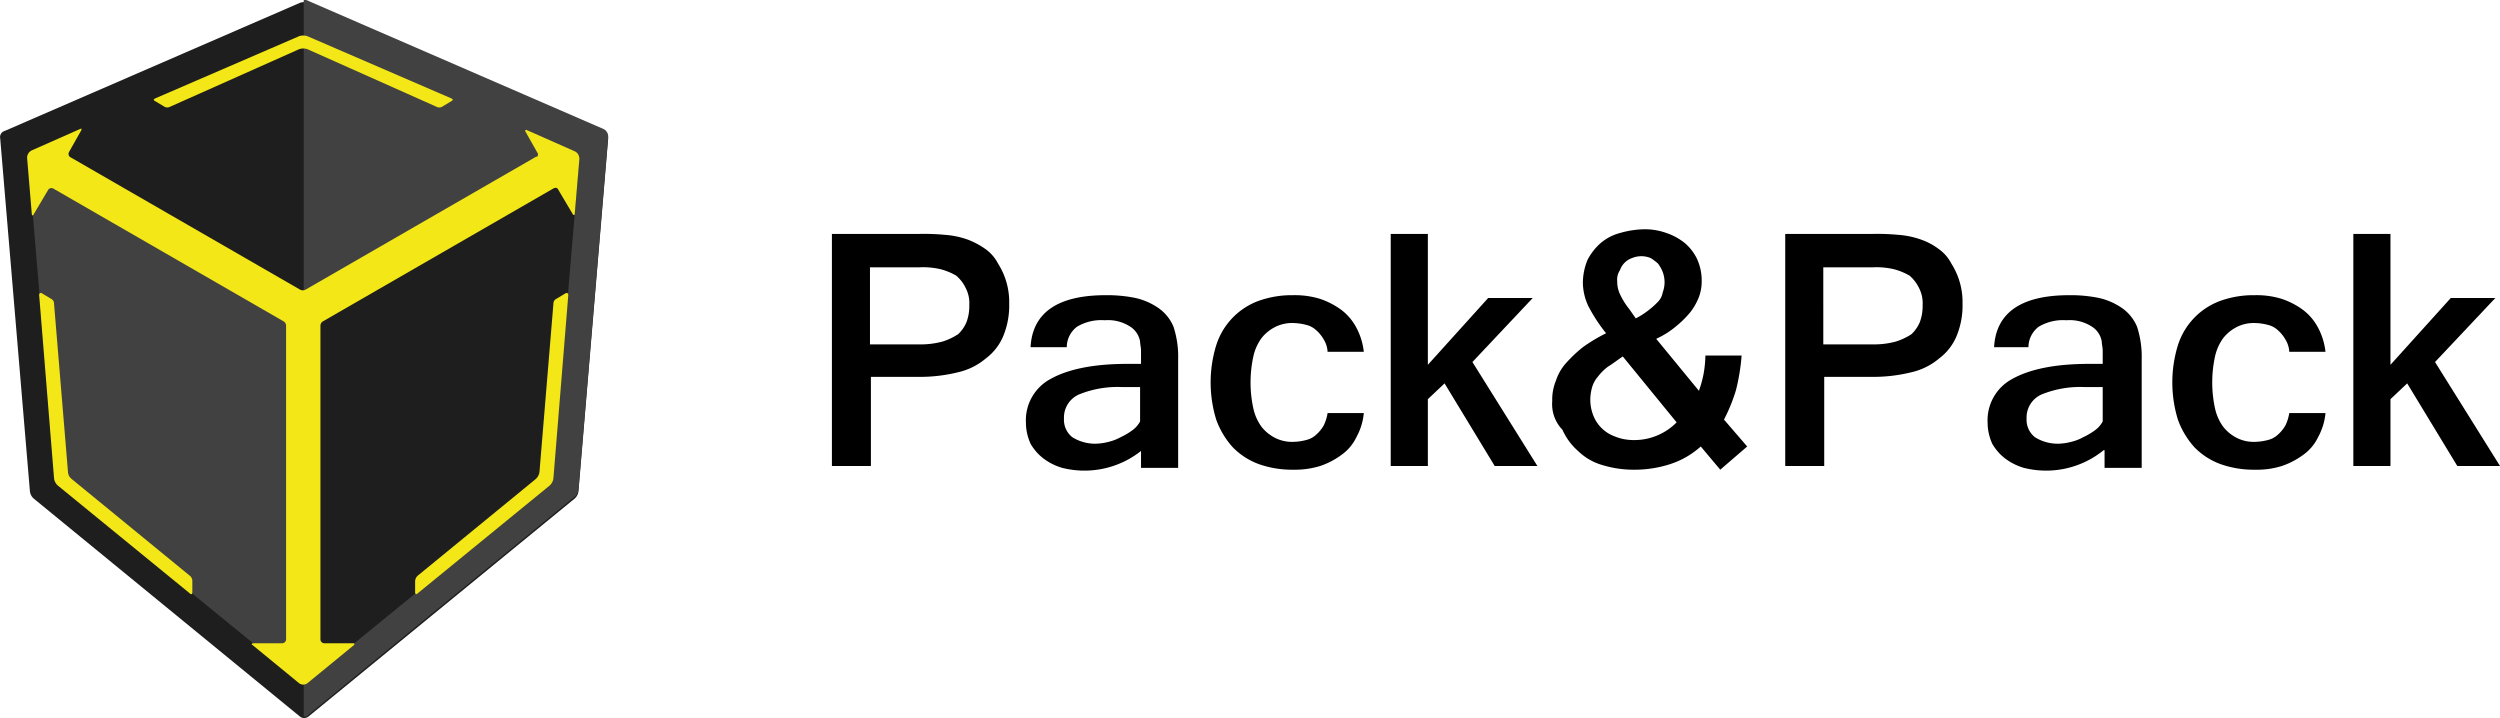 <svg xmlns="http://www.w3.org/2000/svg" viewBox="0 0 269.32 77.35">
  <defs>
    <style>
      .cls-1 {
        fill: #1e1e1e;
      }

      .cls-2 {
        fill: #414141;
      }

      .cls-3 {
        fill: #f3e717;
      }
    </style>
  </defs>
  <g id="INICIO_LOGO_" data-name="INICIO (LOGO)" transform="translate(-676.18 -47.3)">
    <g id="Group_164" data-name="Group 164">
      <g id="Group_156" data-name="Group 156">
        <path id="Path_1240" data-name="Path 1240" class="cls-1" d="M676.2,62.2l3.2,38a1.234,1.234,0,0,0,.4.8l28.7,23.5a.746.746,0,0,0,.9,0L738.1,101a1.234,1.234,0,0,0,.4-.8l3.2-38a.891.891,0,0,0-.5-.8L709.4,47.6a1.379,1.379,0,0,0-.9,0L676.7,61.4A.688.688,0,0,0,676.2,62.2Z"/>
      </g>
      <g id="Group_157" data-name="Group 157">
        <path id="Path_1241" data-name="Path 1241" class="cls-2" d="M708.9,124.5c.2,0,.4,0,.5-.2l28.7-23.5a1.234,1.234,0,0,0,.4-.8l3.2-38a.891.891,0,0,0-.5-.8L709.4,47.4a.749.749,0,0,0-.5-.1v77.2Z"/>
      </g>
      <g id="Group_158" data-name="Group 158">
        <path id="Path_1242" data-name="Path 1242" class="cls-2" d="M679.2,64.3l2.9,34.5a1.012,1.012,0,0,0,.4.7l26.1,21.3a.6.6,0,0,0,.4.1V80.7L679.4,63.9C679.2,64.1,679.1,64.2,679.2,64.3Z"/>
      </g>
      <g id="Group_159" data-name="Group 159">
        <path id="Path_1243" data-name="Path 1243" class="cls-1" d="M738.6,64.3l-2.9,34.5a1.012,1.012,0,0,1-.4.7l-26.1,21.3a.6.6,0,0,1-.4.1V80.7l29.6-16.8A.4.4,0,0,1,738.6,64.3Z"/>
      </g>
      <g id="Group_160" data-name="Group 160">
        <path id="Path_1244" data-name="Path 1244" class="cls-3" d="M734.1,63.8l-1.3-2.3c-.1-.2,0-.2.1-.2l5.2,2.3a.891.891,0,0,1,.5.8l-.5,5.9c0,.2-.1.2-.2.1l-1.6-2.7c-.1-.2-.3-.2-.5-.1L711,81.9a.55.55,0,0,0-.3.5v33.8a.43.43,0,0,0,.4.4h3.1c.2,0,.2.1.1.2l-5,4.1a.746.746,0,0,1-.9,0l-5-4.1c-.2-.1-.1-.2.1-.2h3.1a.43.43,0,0,0,.4-.4V82.4a.55.55,0,0,0-.3-.5L681.9,67.6a.44.44,0,0,0-.5.1l-1.6,2.7c-.1.2-.2.1-.2-.1l-.5-6a.891.891,0,0,1,.5-.8l5.2-2.3c.2-.1.2,0,.1.2l-1.3,2.3a.44.44,0,0,0,.1.5l24.8,14.3a.637.637,0,0,0,.6,0l24.8-14.3C734.1,64.2,734.2,64,734.1,63.8Z"/>
      </g>
      <g id="Group_161" data-name="Group 161">
        <path id="Path_1245" data-name="Path 1245" class="cls-3" d="M708.4,52.6l-13.9,6.2a.629.629,0,0,1-.6,0l-1-.6q-.3-.15,0-.3l15.5-6.7a1.379,1.379,0,0,1,.9,0l15.5,6.7q.3.15,0,.3l-1,.6a.629.629,0,0,1-.6,0l-13.9-6.2A1.379,1.379,0,0,0,708.4,52.6Z"/>
      </g>
      <g id="Group_162" data-name="Group 162">
        <path id="Path_1246" data-name="Path 1246" class="cls-3" d="M720.9,109.9v1.2c0,.2.1.3.3.1l14.2-11.6a1.234,1.234,0,0,0,.4-.8l1.6-19.7c0-.2-.1-.3-.3-.2l-1,.6a.55.55,0,0,0-.3.5l-1.5,18.1a1.234,1.234,0,0,1-.4.8l-12.7,10.4A.864.864,0,0,0,720.9,109.9Z"/>
      </g>
      <g id="Group_163" data-name="Group 163">
        <path id="Path_1247" data-name="Path 1247" class="cls-3" d="M683.9,98.9l12.7,10.4a.713.713,0,0,1,.3.6v1.2c0,.2-.1.3-.3.1L682.4,99.6a1.234,1.234,0,0,1-.4-.8l-1.6-19.7c0-.2.1-.3.3-.2l1,.6a.55.55,0,0,1,.3.5l1.5,18.1A1.039,1.039,0,0,0,683.9,98.9Z"/>
      </g>
    </g>
    <g id="Group_169" data-name="Group 169">
      <g id="Group_165" data-name="Group 165">
        <path id="Path_1248" data-name="Path 1248" d="M765.7,72.5h9.5a24.391,24.391,0,0,1,2.8.1,9.3,9.3,0,0,1,2.4.5,8.477,8.477,0,0,1,1.9,1,4.39,4.39,0,0,1,1.4,1.6,7.725,7.725,0,0,1,1.2,4.3,8.62,8.62,0,0,1-.6,3.4,5.778,5.778,0,0,1-1.9,2.5,7.077,7.077,0,0,1-3,1.5,17.045,17.045,0,0,1-4.1.5H770v9.6h-4.2v-25Zm4.2,11.9h5.3a9,9,0,0,0,2.5-.3,6.712,6.712,0,0,0,1.7-.8,3.805,3.805,0,0,0,.9-1.3,4.844,4.844,0,0,0,.3-1.8,3.575,3.575,0,0,0-.4-1.9,4.125,4.125,0,0,0-1-1.3,6.689,6.689,0,0,0-1.7-.7,8.216,8.216,0,0,0-2.3-.2h-5.3Z"/>
      </g>
      <g id="Group_166" data-name="Group 166">
        <path id="Path_1249" data-name="Path 1249" d="M799.2,95.8a9.814,9.814,0,0,1-8.6,1.9,6.256,6.256,0,0,1-2-1,5.392,5.392,0,0,1-1.4-1.6,5.556,5.556,0,0,1-.5-2.3,5.039,5.039,0,0,1,2.7-4.7c1.8-1,4.5-1.6,8.2-1.6h1.5V85.1c0-.4-.1-.7-.1-1a2.371,2.371,0,0,0-.9-1.5,4.369,4.369,0,0,0-2.9-.8,5.129,5.129,0,0,0-3,.7,2.788,2.788,0,0,0-1.1,2.2h-3.9c.2-3.7,2.9-5.6,8.1-5.6a15.138,15.138,0,0,1,3.2.3,7.066,7.066,0,0,1,2.5,1.1,4.6,4.6,0,0,1,1.6,2,10.4,10.4,0,0,1,.5,3.5V97.7h-4V95.8Zm-.1-6.8h-2a11.04,11.04,0,0,0-4.7.8,2.717,2.717,0,0,0-1.6,2.6,2.384,2.384,0,0,0,.9,2,4.621,4.621,0,0,0,2.5.7,5.9,5.9,0,0,0,1.4-.2,5.023,5.023,0,0,0,1.3-.5,7.459,7.459,0,0,0,1.2-.7,2.836,2.836,0,0,0,.9-1V89Z"/>
      </g>
      <g id="Group_167" data-name="Group 167">
        <path id="Path_1250" data-name="Path 1250" d="M815.5,97.9a10.636,10.636,0,0,1-3.7-.6,7.5,7.5,0,0,1-2.8-1.8,8.884,8.884,0,0,1-1.8-3,13.634,13.634,0,0,1,0-8,7.5,7.5,0,0,1,4.6-4.8,10.636,10.636,0,0,1,3.7-.6,9.246,9.246,0,0,1,2.9.4,8.359,8.359,0,0,1,2.3,1.2,5.806,5.806,0,0,1,1.6,1.9,7.2,7.2,0,0,1,.8,2.6h-3.9a2.836,2.836,0,0,0-.4-1.3,3.916,3.916,0,0,0-.8-1,2.384,2.384,0,0,0-1.1-.6,5.9,5.9,0,0,0-1.4-.2,4.058,4.058,0,0,0-1.9.4,4.428,4.428,0,0,0-1.5,1.2,5.283,5.283,0,0,0-.9,2,13.217,13.217,0,0,0,0,5.6,5.283,5.283,0,0,0,.9,2,4.428,4.428,0,0,0,1.5,1.2,4.058,4.058,0,0,0,1.9.4,5.9,5.9,0,0,0,1.4-.2,2.384,2.384,0,0,0,1.1-.6,3.916,3.916,0,0,0,.8-1,4.952,4.952,0,0,0,.4-1.3h3.9a6.63,6.63,0,0,1-.8,2.6,4.945,4.945,0,0,1-1.6,1.9,8.36,8.36,0,0,1-2.3,1.2A9.246,9.246,0,0,1,815.5,97.9Z"/>
      </g>
      <g id="Group_168" data-name="Group 168">
        <path id="Path_1251" data-name="Path 1251" d="M841.8,97.5h-4.6l-5.4-8.9L830,90.3v7.2h-4v-25h4V86.6l6.5-7.2h4.8l-6.5,6.9Z"/>
      </g>
    </g>
    <g id="Group_171" data-name="Group 171">
      <g id="Group_170" data-name="Group 170">
        <path id="Path_1252" data-name="Path 1252" d="M843.4,90.5a5.381,5.381,0,0,1,.4-2.2,5.243,5.243,0,0,1,1.1-1.9,14.875,14.875,0,0,1,1.8-1.7,18.306,18.306,0,0,1,2.5-1.5,17.73,17.73,0,0,1-1.9-2.9,6.076,6.076,0,0,1-.6-2.5,6.551,6.551,0,0,1,.5-2.5,6.228,6.228,0,0,1,1.4-1.8,5.291,5.291,0,0,1,2.1-1.1,10.054,10.054,0,0,1,2.5-.4,6.9,6.9,0,0,1,2.5.4,6.44,6.44,0,0,1,2,1.1,5.155,5.155,0,0,1,1.3,1.7,5.556,5.556,0,0,1,.5,2.3,4.844,4.844,0,0,1-.3,1.8,6.466,6.466,0,0,1-.9,1.6,10.609,10.609,0,0,1-1.5,1.5,9.251,9.251,0,0,1-2.2,1.4l4.6,5.6a12.086,12.086,0,0,0,.5-1.8,12.313,12.313,0,0,0,.2-2h3.9a21.978,21.978,0,0,1-.6,3.7,17.879,17.879,0,0,1-1.3,3.2l2.5,2.9-2.9,2.5-2.1-2.5a9.164,9.164,0,0,1-3.3,1.9,12.451,12.451,0,0,1-4,.6,11.418,11.418,0,0,1-3.3-.5,6.142,6.142,0,0,1-2.6-1.5,6.576,6.576,0,0,1-1.7-2.3A3.98,3.98,0,0,1,843.4,90.5Zm8.5,4.2a6.405,6.405,0,0,0,4.9-1.9L851,85.7c-.6.4-1.1.8-1.6,1.1a5.729,5.729,0,0,0-1.1,1.1,3,3,0,0,0-.6,1.1,5.068,5.068,0,0,0-.2,1.3,4.671,4.671,0,0,0,.3,1.7,3.917,3.917,0,0,0,2.3,2.3A5.262,5.262,0,0,0,851.9,94.7Zm-1.5-17.1a3.194,3.194,0,0,0,.3,1.4,7.889,7.889,0,0,0,1,1.6l.7,1a8.511,8.511,0,0,0,1.4-.9,9.013,9.013,0,0,0,1-.9,1.905,1.905,0,0,0,.5-1,3.125,3.125,0,0,0,0-2.2,4.052,4.052,0,0,0-.5-.9,5.548,5.548,0,0,0-.8-.6,2.6,2.6,0,0,0-2,0,2.1,2.1,0,0,0-1.3,1.3A1.8,1.8,0,0,0,850.4,77.6Z"/>
      </g>
    </g>
    <g id="Group_176" data-name="Group 176">
      <g id="Group_172" data-name="Group 172">
        <path id="Path_1253" data-name="Path 1253" d="M868.4,72.5h9.5a24.391,24.391,0,0,1,2.8.1,9.3,9.3,0,0,1,2.4.5,6.916,6.916,0,0,1,1.9,1,4.39,4.39,0,0,1,1.4,1.6,7.725,7.725,0,0,1,1.2,4.3,8.62,8.62,0,0,1-.6,3.4,5.778,5.778,0,0,1-1.9,2.5,7.077,7.077,0,0,1-3,1.5,17.045,17.045,0,0,1-4.1.5h-5.3v9.6h-4.2v-25Zm4.2,11.9h5.3a9,9,0,0,0,2.5-.3,6.712,6.712,0,0,0,1.7-.8A3.805,3.805,0,0,0,883,82a4.844,4.844,0,0,0,.3-1.8,3.575,3.575,0,0,0-.4-1.9,4.125,4.125,0,0,0-1-1.3,6.689,6.689,0,0,0-1.7-.7,8.216,8.216,0,0,0-2.3-.2h-5.3Z"/>
      </g>
      <g id="Group_173" data-name="Group 173">
        <path id="Path_1254" data-name="Path 1254" d="M902.8,95.8a9.814,9.814,0,0,1-8.6,1.9,6.256,6.256,0,0,1-2-1,5.392,5.392,0,0,1-1.4-1.6,5.556,5.556,0,0,1-.5-2.3,5.039,5.039,0,0,1,2.7-4.7c1.8-1,4.5-1.6,8.2-1.6h1.5V85.1c0-.4-.1-.7-.1-1a2.371,2.371,0,0,0-.9-1.5,4.369,4.369,0,0,0-2.9-.8,5.129,5.129,0,0,0-3,.7,2.788,2.788,0,0,0-1.1,2.2H891c.2-3.7,2.9-5.6,8.1-5.6a15.138,15.138,0,0,1,3.2.3,7.066,7.066,0,0,1,2.5,1.1,4.6,4.6,0,0,1,1.6,2,10.4,10.4,0,0,1,.5,3.5V97.7h-4V95.8Zm0-6.8h-2a11.04,11.04,0,0,0-4.7.8,2.717,2.717,0,0,0-1.6,2.6,2.384,2.384,0,0,0,.9,2,4.621,4.621,0,0,0,2.5.7,5.9,5.9,0,0,0,1.4-.2,5.023,5.023,0,0,0,1.3-.5,7.459,7.459,0,0,0,1.2-.7,2.836,2.836,0,0,0,.9-1V89Z"/>
      </g>
      <g id="Group_174" data-name="Group 174">
        <path id="Path_1255" data-name="Path 1255" d="M919.1,97.9a10.636,10.636,0,0,1-3.7-.6,7.5,7.5,0,0,1-2.8-1.8,8.884,8.884,0,0,1-1.8-3,13.634,13.634,0,0,1,0-8,7.5,7.5,0,0,1,4.6-4.8,10.636,10.636,0,0,1,3.7-.6,9.246,9.246,0,0,1,2.9.4,8.359,8.359,0,0,1,2.3,1.2,5.806,5.806,0,0,1,1.6,1.9,7.2,7.2,0,0,1,.8,2.6h-3.9a2.836,2.836,0,0,0-.4-1.3,3.916,3.916,0,0,0-.8-1,2.384,2.384,0,0,0-1.1-.6,5.9,5.9,0,0,0-1.4-.2,4.058,4.058,0,0,0-1.9.4,4.428,4.428,0,0,0-1.5,1.2,5.283,5.283,0,0,0-.9,2,13.217,13.217,0,0,0,0,5.6,5.283,5.283,0,0,0,.9,2,4.428,4.428,0,0,0,1.5,1.2,4.058,4.058,0,0,0,1.9.4,5.9,5.9,0,0,0,1.4-.2,2.384,2.384,0,0,0,1.1-.6,3.916,3.916,0,0,0,.8-1,4.952,4.952,0,0,0,.4-1.3h3.9a6.63,6.63,0,0,1-.8,2.6,4.945,4.945,0,0,1-1.6,1.9,8.36,8.36,0,0,1-2.3,1.2A8.85,8.85,0,0,1,919.1,97.9Z"/>
      </g>
      <g id="Group_175" data-name="Group 175">
        <path id="Path_1256" data-name="Path 1256" d="M945.5,97.5h-4.6l-5.4-8.9-1.8,1.7v7.2h-4v-25h4V86.6l6.5-7.2H945l-6.5,6.9Z"/>
      </g>
    </g>
  </g>
</svg>
